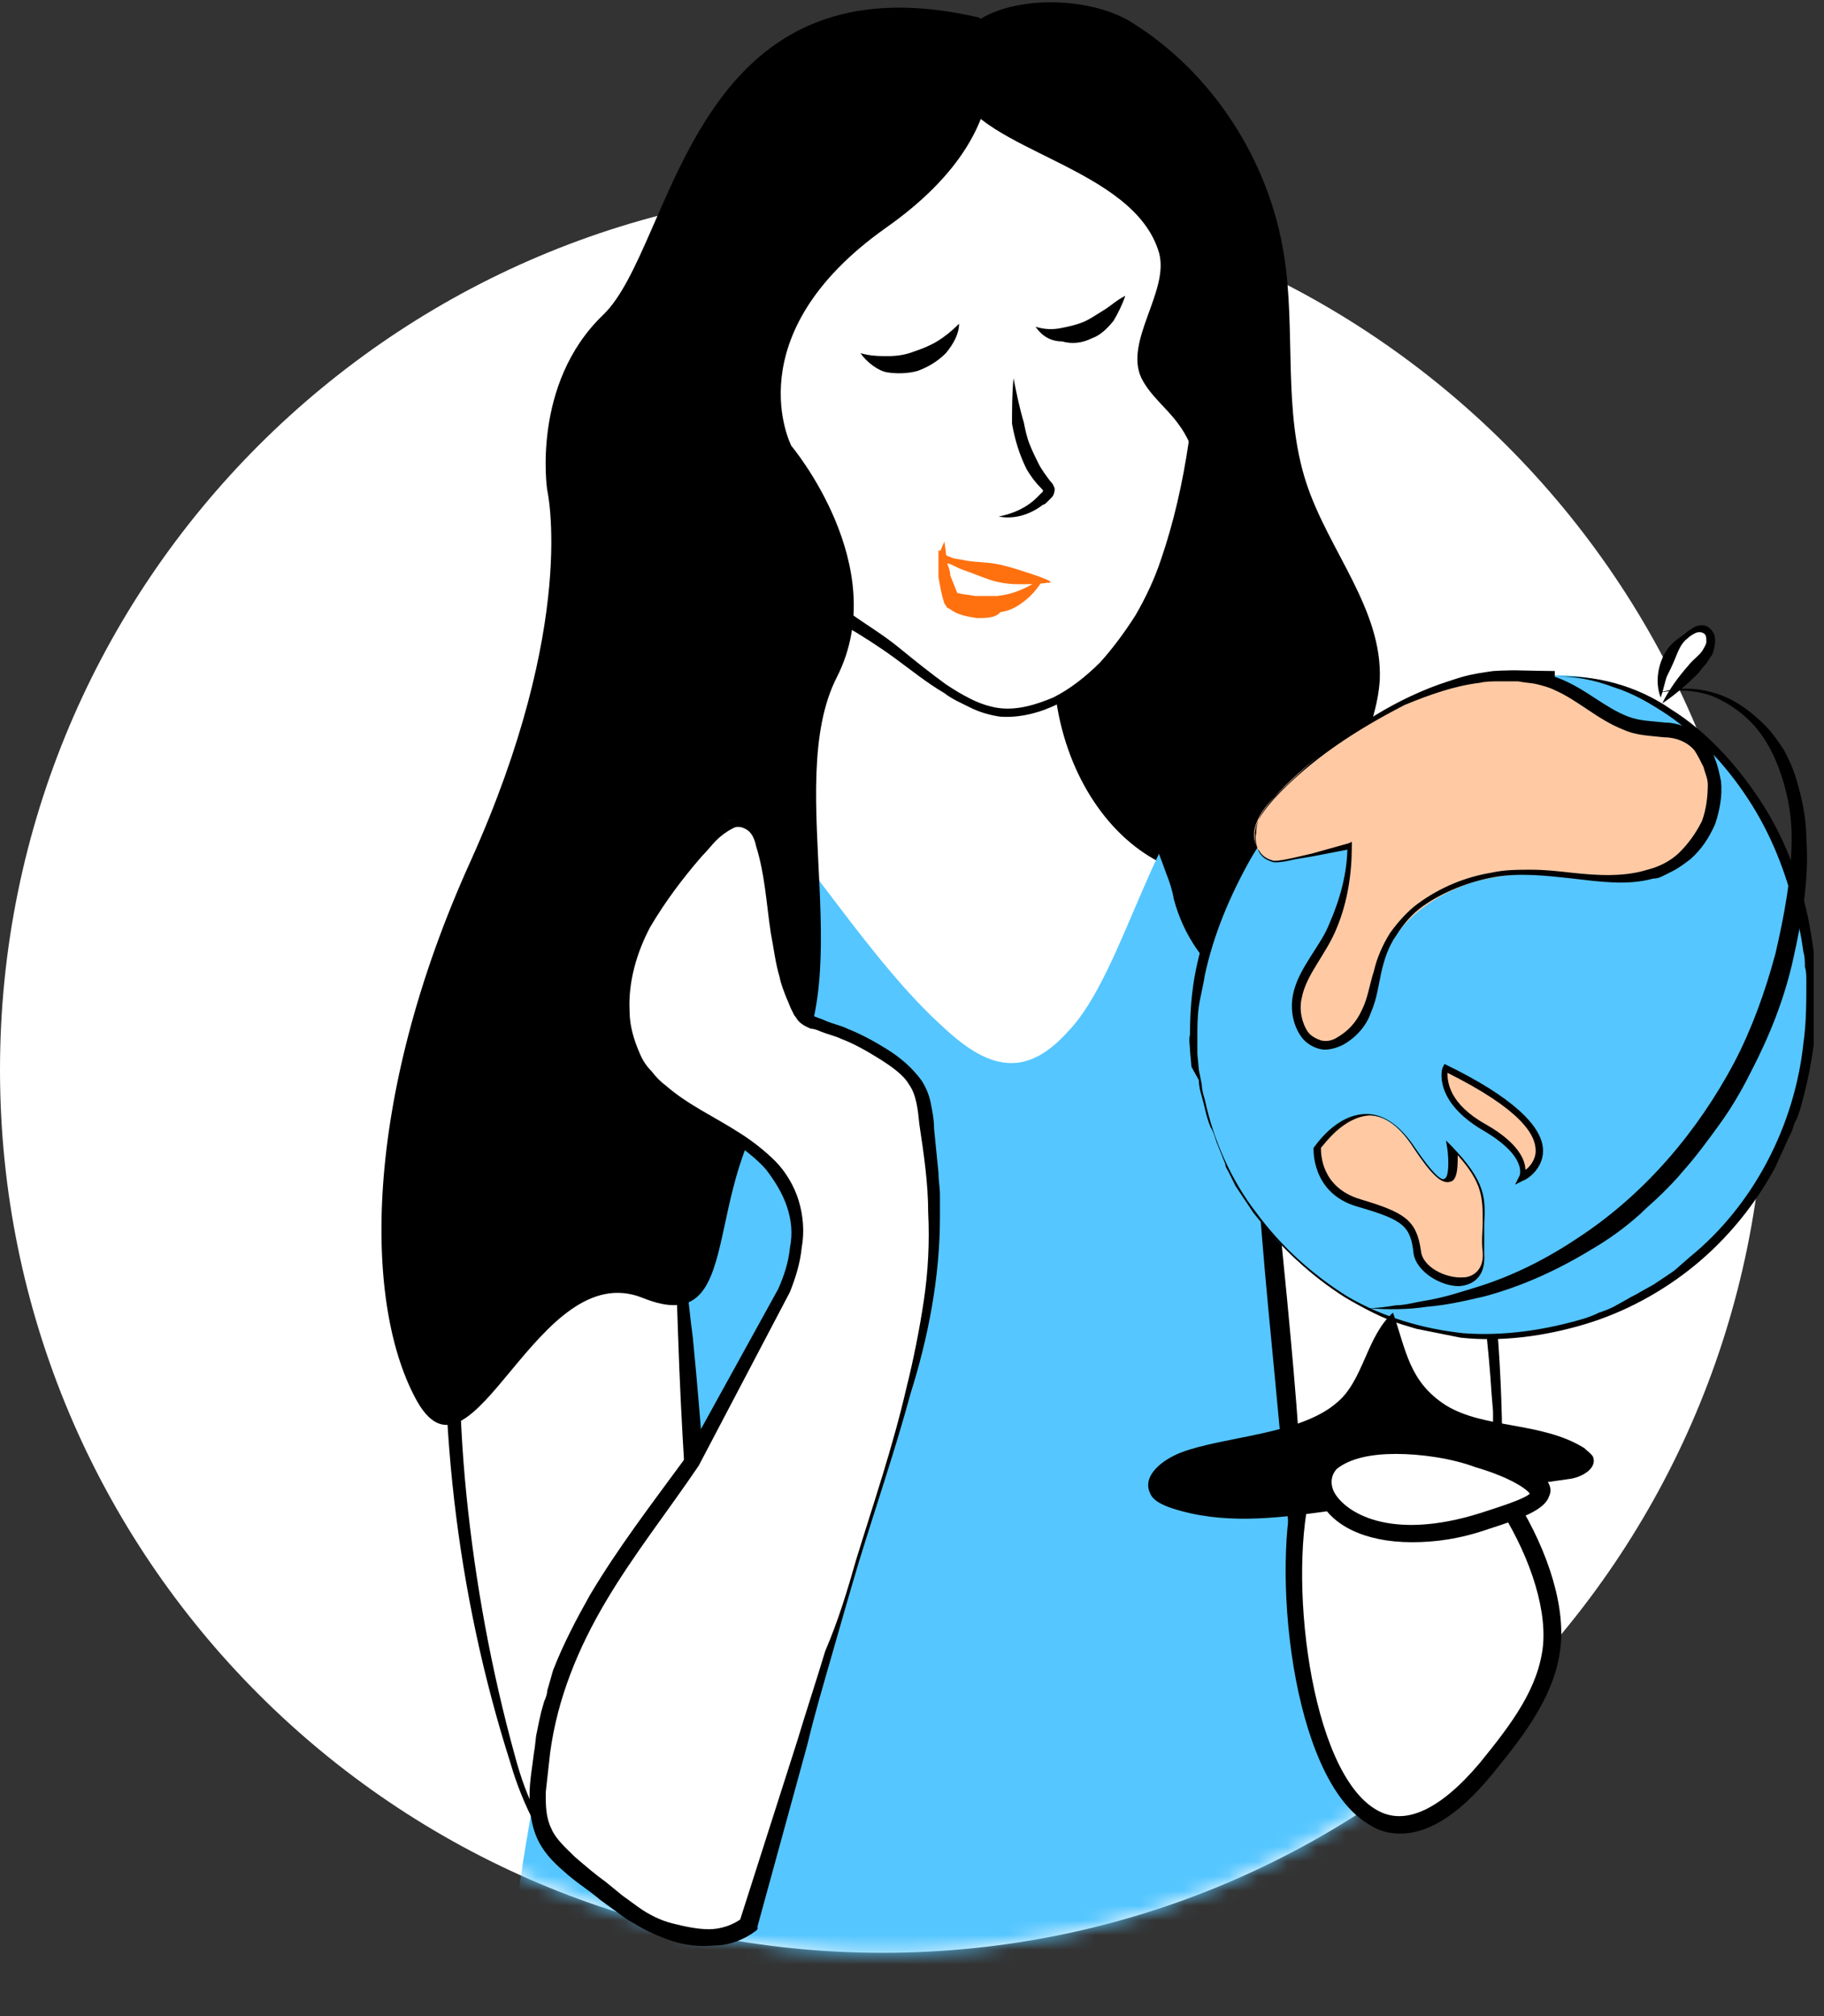 <svg width="124" height="137" viewBox="0 0 124 137" fill="none" xmlns="http://www.w3.org/2000/svg">
<rect x="0" y="0" width="124" height="137" fill="#333333" stroke="none"/>
<g clip-path="url(#clip0)">
<path d="M60 132.7C93.137 132.7 120 105.837 120 72.7C120 39.563 93.137 12.7 60 12.7C26.863 12.7 0 39.563 0 72.7C0 105.837 26.863 132.7 60 132.7Z" fill="white"/>
<mask id="mask0" mask-type="alpha" maskUnits="userSpaceOnUse" x="0" y="12" width="120" height="121">
<path d="M60 132.7C93.137 132.7 120 105.837 120 72.7C120 39.563 93.137 12.7 60 12.7C26.863 12.7 0 39.563 0 72.7C0 105.837 26.863 132.7 60 132.7Z" fill="white"/>
</mask>
<g mask="url(#mask0)">
<path d="M60.3 0.5C60.3 0.5 83.8 16 84.4 37.4C85 58.8 89.2 77.5 82.5 82.6C75.8 87.6 48.7 71.1 48.7 71.1C48.7 71.1 49.4 9.7 60.3 0.5Z" fill="black"/>
<path d="M41.7 62.7C39.8 63 37.9 63.3 36.5 64.5C34.4 66.4 34.4 69.7 34.6 72.5C35.9 95.7 37.3 103.1 38.6 126.4C38.7 127.8 38.8 129.3 39.6 130.4C40.7 131.9 42.7 132.4 44.5 132.8C59.4 135.5 70.5 134.2 85.4 131.8C88 131.4 91 130.5 92.2 128.1C93 126.6 92.9 124.8 92.8 123.1C91.8 106.2 94.8 109.3 93.7 92.4C93.3 85.9 92.9 79.3 92.3 72.7C91.9 68.3 91.1 63.2 87.5 61C85.3 59.6 82.5 59.6 80.1 58.6C76.1 56.9 73.7 52.7 72.9 48.4C72.1 44.1 72.9 39.7 73.1 35.5C63 32.1 60.1 26.3 58.3 34.5C55.9 44.1 51.5 60.9 41.7 62.7Z" fill="white"/>
<path d="M60.5 134.9C55.4 134.9 50.1 134.4 44.3 133.4C42.3 133 40.2 132.5 39 130.8C38.1 129.5 38 127.8 37.9 126.5C37.2 114.9 36.6 107.1 35.9 99.6C35.3 92.1 34.6 84.3 33.9 72.6C33.7 69.4 33.9 66.1 36 64.1C37.4 62.8 39.3 62.5 41.1 62.2L41.6 62.1C51.7 60.3 56.1 40.6 57.5 34.1C58.1 31.5 58.8 30.1 59.9 29.6C61.4 28.9 63 29.8 65.6 31.2C67.5 32.2 70 33.5 73.1 34.6L73.5 34.8V35.3C73.5 36.5 73.3 37.7 73.3 38.8C73.1 41.8 72.8 45 73.3 48.1C74.1 52.7 76.8 56.5 80.2 57.9C81.2 58.3 82.2 58.6 83.3 58.8C84.8 59.1 86.4 59.5 87.7 60.4C91.5 62.8 92.5 67.9 92.8 72.6C93.4 79.2 93.8 85.8 94.2 92.3C94.7 100.8 94.2 104.4 93.7 107.8C93.2 111.2 92.7 114.6 93.3 123C93.4 124.6 93.5 126.6 92.7 128.4C91.3 131.1 88.1 132 85.4 132.4C76.4 133.8 68.6 134.9 60.5 134.9ZM41.8 63.3L41.3 63.4C39.7 63.7 38 64 36.8 65C34.9 66.7 34.9 69.7 35.1 72.5C35.8 84.1 36.4 91.9 37.1 99.4C37.7 106.9 38.4 114.7 39.1 126.4C39.2 127.9 39.3 129.1 39.9 130.1C40.8 131.4 42.6 131.9 44.4 132.2C59.3 134.9 70.6 133.5 85.1 131.1C87.5 130.7 90.3 130 91.5 127.7C92.2 126.3 92.1 124.5 92 123C91.5 114.5 92 110.9 92.5 107.5C93 104.1 93.5 100.7 92.9 92.3C92.5 85.8 92.1 79.2 91.5 72.6C91.1 68 90.3 63.4 86.9 61.3C85.7 60.6 84.3 60.2 82.8 59.9C81.7 59.7 80.6 59.4 79.5 58.9C75.7 57.3 72.8 53.2 71.9 48.2C71.3 45 71.6 41.7 71.8 38.6C71.9 37.6 72 36.6 72 35.6C69 34.6 66.6 33.3 64.7 32.3C62.5 31.1 60.9 30.3 60.1 30.7C59.4 31 58.9 32.2 58.4 34.3C56.1 46 51.6 61.6 41.8 63.3Z" fill="black"/>
<path d="M34.4 139.7H76.3H100.6C100.5 135.4 98.9 130.7 97.5 126.5C93.4 114.3 92.8 101.3 91.6 88.5C90.7 78.4 90.8 59.5 83.2 52.1C78.6 54.7 76.5 66.1 72.6 70.1C71.7 71.1 70.6 72 69.3 72.2C67.2 72.5 65.4 71 63.8 69.5C58.4 64.5 53 55.2 47.6 50.2C45.3 53.8 41.8 56.6 37.9 57.9C47.7 72.3 48.1 80.6 42.6 97.3C39.1 108 34.3 127.4 34.4 139.7Z" fill="#55C6FF"/>
</g>
<path d="M84.9 57.6C86.3 55.4 89.7 55.5 91.8 57.1C93.9 58.7 94.8 61.3 95.7 63.8C101.3 80.5 103.3 98.6 100.7 116.2C100.3 118.9 99.3 122.2 96.7 122.7C94 123.2 91.9 120.3 90.9 117.7C88.8 112.2 88.2 106.3 87.7 100.5C86.7 89.5 85.7 78.4 84.7 67.4C84.5 64.6 84.2 61.7 85.1 59C85.9 56.3 88.2 54 91 54" fill="white"/>
<path d="M84.9 57.5C85.3 56.8 86 56.3 86.7 56C87.5 55.7 88.3 55.6 89.1 55.7C89.9 55.8 90.7 56 91.4 56.4C92.1 56.8 92.7 57.4 93.3 58C94.3 59.2 95.1 60.7 95.6 62.2C96.2 63.7 96.6 65.2 97.2 66.7C98.1 69.7 99 72.9 99.7 76C99.9 76.8 100 77.6 100.2 78.3C100.4 79.1 100.5 79.9 100.6 80.7C100.7 81.5 100.9 82.3 101 83.1L101.3 85.5C102.1 91.9 102.3 98.3 102 104.7C102 106.3 101.8 107.9 101.7 109.5C101.5 111.1 101.5 112.7 101.2 114.3C101 115.9 100.9 117.5 100.4 119C100.2 119.8 99.8 120.5 99.4 121.2C99 121.9 98.2 122.4 97.5 122.7C96.7 123 95.8 123 95 122.7C94.2 122.4 93.5 121.9 92.9 121.3C91.7 120.1 91 118.6 90.4 117.1C89.3 114.1 88.6 110.9 88.1 107.7C87.6 104.5 87.4 101.3 87.1 98.2C86.8 95 86.5 91.8 86.2 88.7C85.6 82.3 85.2 76 84.6 69.6C84.5 68 84.4 66.4 84.3 64.8C84.2 63.2 84.3 61.6 84.7 59.9C85 58.3 85.8 56.8 87 55.6C88.1 54.4 89.7 53.6 91.2 53.7V53.8C89.7 53.8 88.3 54.7 87.2 55.8C86.2 57 85.5 58.4 85.3 59.9C84.7 63 85.3 66.1 85.6 69.3C86.2 75.6 86.9 82 87.5 88.3C87.8 91.5 88.1 94.7 88.3 97.8C88.6 101 88.8 104.2 89.2 107.3C89.6 110.4 90.2 113.5 91.3 116.5C91.5 117.2 91.8 118 92.2 118.6C92.6 119.3 93 119.9 93.5 120.5C94 121 94.6 121.5 95.2 121.7C95.8 121.9 96.6 122 97.3 121.7C97.9 121.5 98.6 121 99 120.4C99.4 119.8 99.8 119.1 100 118.4C100.2 117.7 100.4 116.9 100.6 116.2C100.7 115.4 100.8 114.6 100.9 113.8C101.1 112.2 101.3 110.6 101.4 109.1C101.5 107.5 101.6 105.9 101.6 104.3C101.7 102.7 101.6 101.1 101.6 99.5C101.6 98.7 101.5 97.9 101.5 97.1V95.9L101.4 94.7C101.2 91.5 100.8 88.4 100.4 85.2C100 82 99.4 79 98.7 75.8C98.3 74.3 98 72.7 97.6 71.2C97.2 69.7 96.8 68.1 96.3 66.6L95.6 64.3C95.4 63.6 95.2 62.8 94.9 62.1C94.4 60.6 93.8 59.2 92.8 58C92.3 57.4 91.8 56.9 91.1 56.5C90.5 56.1 89.8 55.8 89 55.7C88.3 55.6 87.5 55.6 86.8 55.9C86.1 56.1 85.4 56.6 85 57.2L84.9 57.5Z" fill="black"/>
<path d="M44.1 72.9C45.8 77.9 46.1 83.3 46.5 88.6C47.2 99.2 48 109.8 48.7 120.4C48.9 122.6 48.9 125 47.7 126.8C45.8 129.5 41.6 129.2 39.1 127.1C36.6 125 35.5 121.7 34.6 118.6C31 106.1 30 92.8 31.4 79.8C31.8 76 32.4 65.4 35.6 62.9C39.3 59.9 43 69.5 44.1 72.9Z" fill="white"/>
<path d="M44.2 72.9C45.2 75.8 45.7 78.8 46.1 81.8C46.5 84.8 46.7 87.9 47.1 90.9C47.7 97 48.1 103 48.5 109.1L49 118.2L49.1 120.5C49.1 121.2 49.2 122 49.1 122.8C49.1 123.6 49 124.3 48.8 125.1C48.6 125.8 48.2 126.6 47.7 127.2C47.2 127.8 46.5 128.2 45.8 128.5C45.1 128.8 44.3 128.9 43.6 128.9C42.1 128.9 40.6 128.4 39.3 127.5C38.1 126.6 37.1 125.3 36.4 124C35.7 122.7 35.1 121.2 34.7 119.8C31 108.2 29.6 95.8 30.5 83.5C30.5 82.8 30.6 82 30.7 81.2L30.9 78.9C31.1 77.4 31.2 75.9 31.4 74.4C31.6 72.9 31.8 71.4 32.2 69.9C32.5 68.4 32.9 66.9 33.5 65.4C33.8 64.7 34.2 64 34.7 63.4C34.9 63.1 35.2 62.8 35.6 62.6C35.9 62.4 36.3 62.2 36.7 62.1C37.1 62 37.5 62.1 37.9 62.3C38.3 62.5 38.6 62.7 38.9 62.9C39.5 63.4 40 64 40.4 64.6C41.2 65.9 41.9 67.2 42.5 68.6C43.1 70 43.7 71.4 44.2 72.9ZM44 72.9C43.5 71.5 43 70.1 42.3 68.7C41.7 67.3 41 66 40 64.8C39.6 64.2 39.1 63.6 38.5 63.2C38.2 63 37.9 62.8 37.6 62.7C37.3 62.6 37 62.5 36.6 62.6C36.3 62.7 36 62.8 35.7 63C35.4 63.2 35.2 63.5 35 63.7C34.6 64.3 34.3 64.9 34 65.6C33.5 67 33.2 68.5 32.9 69.9C32.7 71.4 32.5 72.9 32.3 74.4C32.1 75.9 32 77.4 31.9 78.9L31.7 81.2C31.6 81.9 31.6 82.7 31.5 83.4C31.1 89.4 31.1 95.5 31.7 101.5C32.3 107.5 33.4 113.5 35 119.3C35.4 120.8 35.9 122.2 36.6 123.5C37.3 124.8 38.2 126 39.3 126.9C40.4 127.8 41.9 128.3 43.3 128.3C44.7 128.3 46.2 127.8 47.1 126.7C47.6 126.2 47.9 125.5 48.1 124.8C48.3 124.1 48.3 123.3 48.3 122.6C48.3 121.1 48.1 119.6 48 118.1L47.2 109C46.7 102.9 46.3 96.8 46.1 90.8C46 87.8 45.9 84.7 45.6 81.7C45.3 78.7 45 75.8 44 72.9Z" fill="black"/>
<path d="M63 4.9C66.1 4.3 69.2 3.7 72.3 4C75.4 4.3 78.6 5.7 80.4 8.2C82.2 10.7 82.5 14.1 82.5 17.2C82.5 21.4 81.9 25.6 81.2 29.7C80.1 35.8 78.4 42.2 73.7 46.2C71.7 47.9 69.1 49 66.6 48.2C64.9 47.6 62.7 46 61.3 44.9C55.6 40.4 53.3 41.7 52.6 29.1C52.2 22.8 50.2 16.2 53.1 10.6C53.6 9.7 54.1 8.8 55 8.1C55.8 7.5 56.8 7.2 57.8 6.9C62.3 5.7 66.8 4.4 71.2 3.2" fill="white"/>
<path d="M63 4.9C65.6 4.3 68.3 3.7 71 3.8C72.4 3.8 73.7 4 75.1 4.3C76.4 4.7 77.7 5.3 78.9 6.1C79.5 6.5 80 7 80.5 7.6C80.9 8.1 81.3 8.8 81.7 9.4C82.3 10.7 82.7 12.1 83 13.5C83.2 14.9 83.3 16.3 83.2 17.7C83.2 19.1 83.1 20.5 83 21.9C82.9 23.3 82.7 24.7 82.5 26.1C82.3 27.5 82 28.8 81.7 30.2C81.1 32.9 80.4 35.7 79.5 38.2C78.5 40.8 77.2 43.3 75.3 45.3C74.4 46.3 73.3 47.2 72 47.8C70.8 48.4 69.4 48.8 68 48.7C67.3 48.6 66.6 48.4 66 48.1C65.4 47.8 64.7 47.5 64.2 47.1C63 46.4 61.9 45.5 60.8 44.7C59.7 43.9 58.6 43.2 57.4 42.5C56.8 42.1 56.3 41.7 55.7 41.2C55.2 40.7 54.7 40.1 54.3 39.5C53.5 38.2 53.2 36.8 52.9 35.4C52.6 34 52.5 32.6 52.3 31.2C52.2 30.5 52.2 29.8 52.1 29.1C52.1 28.4 52 27.7 51.9 27.1C51.8 25.7 51.6 24.4 51.4 23C51.2 21.6 51.1 20.2 51 18.8C51 17.4 51 15.9 51.2 14.5C51.4 13.1 51.9 11.7 52.5 10.4C52.8 9.8 53.2 9.2 53.7 8.6C54.2 8 54.8 7.5 55.4 7.2C56 6.9 56.7 6.7 57.4 6.5L59.4 6L63.3 5C64.6 4.7 65.9 4.3 67.2 4L71.2 3V3.1L67.3 4.3C66 4.7 64.7 5.1 63.4 5.5L59.5 6.7L57.6 7.3C57 7.5 56.3 7.7 55.8 8C54.7 8.5 54 9.6 53.4 10.8C52.8 12 52.5 13.3 52.3 14.6C51.9 17.3 52.2 20 52.5 22.7C52.7 24.1 52.9 25.4 53 26.9C53.1 27.6 53.1 28.3 53.2 29C53.2 29.7 53.3 30.4 53.3 31.1C53.4 32.5 53.5 33.8 53.8 35.2C54 36.5 54.4 37.8 55 38.9C55.6 40 56.6 40.9 57.7 41.6C58.8 42.4 60 43.1 61.1 44C62.2 44.9 63.2 45.7 64.3 46.5C64.9 46.9 65.4 47.2 66 47.5C66.6 47.8 67.2 48 67.8 48.1C69.1 48.3 70.4 47.9 71.6 47.4C72.8 46.8 73.9 45.9 74.8 45C75.7 44 76.5 42.9 77.2 41.8C77.9 40.6 78.5 39.3 78.9 38.1C79.8 35.5 80.4 32.8 80.8 30.1C81 28.7 81.2 27.4 81.3 26C81.5 24.6 81.6 23.3 81.7 21.9C81.8 20.5 81.9 19.2 81.9 17.8C81.9 16.4 81.9 15.1 81.7 13.7C81.5 12.4 81.2 11 80.6 9.9C80.3 9.3 80 8.7 79.6 8.2C79.2 7.7 78.7 7.2 78.2 6.8C76.1 5.2 73.5 4.4 70.9 4.3C68.4 4.2 65.7 4.6 63 4.9Z" fill="black"/>
<path d="M78.8 17.2C79.5 19.8 76.4 23.2 77.6 25.7C78.2 26.9 79.3 27.7 80.1 28.8C82.5 32 81.6 36.7 80.2 40.5C78.7 44.3 76.8 48.2 77.1 52.2C77.3 54.7 78.5 57.1 79.3 59.4C79.5 59.9 79.7 60.5 79.8 61.1C81.1 66 85.5 69.2 90.3 68.7H90.5C91.1 68.6 91.8 68.5 92.2 68.1C92.6 67.6 92.6 67 92.6 66.4C92.5 62.8 90.9 59.4 91.3 55.8C91.6 52.5 93.6 49.5 93.8 46.2C94 41.4 90.3 37.4 88.8 32.8C87.2 27.9 88.1 22.5 87.3 17.4C86.3 10.9 82.4 4.9 76.9 1.5C72.7 -1.1 63 -0.1 65 6C66.6 10.3 77.1 11.3 78.8 17.2Z" fill="black"/>
<path d="M66.6 1.2C66.6 1.2 70.6 8.2 60.2 15.5C49.9 22.8 53.8 30.3 53.8 30.3C53.8 30.3 60.7 38.5 56.9 46C53.1 53.4 58.8 67.3 53.1 73.9C47.4 80.5 50.9 91.1 43.7 88.2C36.5 85.3 32.2 101.8 28.4 95.3C24.7 88.8 24.6 74.8 32 58.5C39.3 42.3 37.2 33.3 37.2 33.3C37.2 33.3 36.1 26.1 41 21.4C45.9 16.7 46.8 -3.4 66.6 1.2Z" fill="black"/>
<path d="M58.3 106C62.1 93.9 64.4 87.5 63.3 78.2C62.8 74.3 63.2 73.3 59.9 71.3C56.6 69.3 55.1 69.6 54.5 68.7C52.6 65.4 52.9 61.2 51.8 57.5C51.6 56.8 51.3 56.1 50.7 55.8C49.7 55.3 48.7 56.3 48 57.1C46.2 59.3 44.4 61.5 43.3 64.1C42.3 66.8 42.2 70 43.7 72.3C45.3 74.7 48.2 75.8 50.5 77.5C52.8 79.2 55.5 82 53.1 87.5L47 99.3C42.8 105.1 38.1 111 36.9 118.1C35.8 125.1 36.7 125.1 42.1 129.3C44.6 131.3 48.4 132.6 51 130.7L58.3 106Z" fill="white"/>
<path d="M58.2 106C59.4 102.1 60.7 98.3 61.6 94.4C62.1 92.4 62.5 90.4 62.8 88.4C63.1 86.4 63.2 84.4 63.1 82.4C63.1 80.4 62.8 78.4 62.5 76.4C62.4 75.4 62.3 74.4 61.8 73.7C61.4 73 60.5 72.4 59.7 71.9C58.9 71.4 58 70.9 57.2 70.6C56.8 70.4 56.3 70.3 55.8 70.1C55.6 70 55.3 69.9 55.1 69.9C54.9 69.8 54.6 69.7 54.3 69.4C54.2 69.3 54.1 69.1 54 69L53.8 68.6C53.7 68.4 53.6 68.1 53.5 67.9C53.3 67.4 53.1 66.9 53 66.4C52.7 65.4 52.6 64.4 52.4 63.4C52.1 61.4 52 59.4 51.4 57.5C51.3 57 51.1 56.6 50.8 56.4C50.5 56.2 50.1 56.1 49.8 56.3C49.4 56.5 49 56.8 48.7 57.1C48.4 57.4 48.1 57.8 47.7 58.2C46.4 59.7 45.2 61.3 44.2 63C43.3 64.7 42.7 66.7 42.8 68.7C42.8 69.7 43.1 70.7 43.5 71.6C43.7 72.1 44 72.5 44.3 72.8C44.6 73.2 44.9 73.5 45.3 73.8C46.8 75.1 48.6 75.9 50.3 77C51.1 77.5 52 78.2 52.7 78.9C53.4 79.6 54 80.6 54.3 81.6C54.6 82.6 54.7 83.7 54.5 84.8C54.4 85.8 54.1 86.8 53.7 87.8L50.6 93.7L47.5 99.6C45.4 102.7 43.1 105.6 41.2 108.8C39.3 112 37.9 115.4 37.4 119.1C37.3 120 37.2 120.9 37.1 121.8C37.1 122.7 37.1 123.5 37.5 124.3C37.8 125 38.5 125.6 39.1 126.2C39.8 126.8 40.5 127.4 41.2 127.9L42.3 128.8C42.7 129.1 43 129.3 43.4 129.6C44.1 130.1 44.9 130.5 45.7 130.7C46.5 130.9 47.4 131.1 48.2 131.1C49 131.1 49.9 130.8 50.5 130.3L50.3 130.5L54.2 118.3C54.8 116.3 55.5 114.2 56.1 112.2C57 110.1 57.6 108.1 58.2 106ZM58.4 106.1C57.8 108.1 57.2 110.2 56.6 112.3C56 114.4 55.4 116.4 54.9 118.5L51.5 130.9V131.1L51.4 131.2C50.6 131.8 49.6 132.2 48.6 132.2C47.6 132.3 46.6 132.2 45.7 131.9C44.8 131.6 43.9 131.2 43.1 130.7C42.7 130.5 42.3 130.2 41.9 129.9L40.8 129.1C40.1 128.5 39.3 128 38.6 127.4C37.9 126.8 37.1 126.1 36.6 125.1C36.1 124.1 36 123 36 122C36 121 36.2 120 36.3 119.1C36.4 118.6 36.4 118.1 36.5 117.7C36.6 117.2 36.7 116.7 36.8 116.3L37 115.6C37.1 115.4 37.2 115.1 37.2 114.9L37.4 114.2L37.6 113.5C38.3 111.7 39.2 110 40.1 108.4C42 105.2 44.3 102.2 46.5 99.2L49.7 93.4L52.9 87.6C53.3 86.7 53.6 85.8 53.7 84.8C53.9 83.8 53.8 82.9 53.5 82C53.2 81.1 52.7 80.3 52.1 79.5C51.5 78.8 50.7 78.2 49.9 77.6C48.3 76.5 46.5 75.6 44.9 74.3C44.5 74 44.2 73.6 43.9 73.2C43.6 72.8 43.3 72.3 43.1 71.9C42.7 70.9 42.5 69.9 42.4 68.9C42.3 66.8 42.9 64.8 43.8 62.9C44.7 61.1 46 59.4 47.2 57.9C47.8 57.2 48.4 56.2 49.5 55.8C49.7 55.7 50.1 55.6 50.4 55.6C50.7 55.6 51 55.8 51.2 55.9C51.7 56.3 51.9 56.9 52.1 57.4C52.7 59.4 52.9 61.4 53.3 63.4C53.5 64.4 53.7 65.4 53.9 66.3C54 66.8 54.2 67.2 54.4 67.7C54.5 67.9 54.6 68.2 54.7 68.4L54.9 68.7C54.9 68.8 54.9 68.8 55 68.8C55 68.8 55 68.8 55.1 68.9C55.3 69.1 55.8 69.2 56.2 69.4C56.7 69.6 57.2 69.7 57.6 69.9C58.6 70.3 59.5 70.8 60.3 71.3C61.1 71.8 62 72.5 62.7 73.5C63 74 63.2 74.5 63.3 75.1C63.4 75.6 63.5 76.1 63.5 76.7L63.8 79.7C63.8 80.2 63.9 80.7 63.9 81.2V81.9V82.7C63.9 86.8 63.1 90.9 61.9 94.7C60.9 98.4 59.6 102.2 58.4 106.1Z" fill="black"/>
<path d="M101.1 120.1C103.1 117.6 105.3 114.9 105.5 111.7C106.3 103.3 92.9 86.6 88.6 100.8C86.2 109.1 90.1 133.5 101.1 120.1Z" fill="white"/>
<path d="M95.2 124.6C94.4 124.6 93.7 124.4 93.1 124C87.7 120.9 86.4 106.2 88.1 100.6C89.9 94.7 93.1 94.4 94.9 94.8C100.3 95.9 106.7 105.6 106.1 111.8C105.8 115 103.8 117.7 101.5 120.5C98.9 123.7 96.8 124.6 95.2 124.6ZM93.8 96C91.7 96 90.2 97.7 89.2 101C87.5 106.8 89 120.4 93.6 123C95.5 124.1 97.9 123 100.6 119.8C102.8 117.1 104.6 114.7 104.9 111.8C105.4 106.2 99.5 97.1 94.6 96.1C94.4 96 94.1 96 93.8 96Z" fill="black"/>
<path d="M105.6 45.9C99.7 45.8 99.5 46.1 94.3 48.7C90.3 50.7 87.1 54.2 84.8 58.1C82.9 61.4 81.5 65.2 81.2 69C80.6 78.5 87.3 87.7 96.2 90.1C105.1 92.5 115.2 88.1 120 80C124.8 71.9 124.1 60.9 118.7 53.3C115.6 49.1 110.7 45.7 105.6 45.9Z" fill="#55C6FF"/>
<path d="M105.6 46C104.2 46 102.8 46 101.4 46.2C100.7 46.3 100 46.4 99.4 46.7C98.8 46.9 98.1 47.2 97.5 47.5C96.2 48.1 95 48.8 93.7 49.5C92.5 50.2 91.4 51 90.3 51.9C88.2 53.7 86.4 56 85 58.4C83.6 60.9 82.5 63.5 81.9 66.3C81.8 67 81.6 67.7 81.5 68.4C81.4 69.1 81.4 69.8 81.4 70.5C81.4 70.9 81.4 71.2 81.4 71.6L81.5 72.7L81.7 73.7C81.7 74 81.8 74.4 81.9 74.7C82.5 77.5 83.7 80.2 85.4 82.4C87.1 84.7 89.2 86.6 91.6 88.1C94 89.5 96.7 90.3 99.5 90.6C102.2 90.8 105 90.4 107.7 89.6C108 89.5 108.3 89.4 108.7 89.2C109 89.1 109.3 89 109.7 88.8L110.6 88.3C110.9 88.1 111.2 88 111.5 87.8L112.4 87.3C112.7 87.1 113 86.9 113.3 86.7C113.6 86.5 113.9 86.3 114.1 86.1L114.9 85.4C119.2 81.9 122 76.5 122.6 70.9C122.8 69.5 122.8 68.1 122.8 66.7C122.8 66.3 122.8 66 122.7 65.7C122.7 65.4 122.7 65 122.6 64.7C122.5 64 122.4 63.3 122.2 62.6C121.6 59.8 120.6 57.1 119.1 54.7C117.6 52.3 115.7 50.2 113.4 48.6C112.2 47.8 111 47.1 109.7 46.7C108.4 46.2 106.9 45.9 105.6 46C108.4 45.8 111.3 46.6 113.6 48.2C116 49.7 118 51.9 119.6 54.3C121.2 56.7 122.3 59.5 122.9 62.3C123.5 65.2 123.7 68.1 123.3 71C123.1 72.5 122.8 73.9 122.4 75.3C122.3 75.6 122.2 76 122 76.3C121.9 76.6 121.8 77 121.6 77.3C121.3 78 121 78.6 120.7 79.3C119.3 81.9 117.4 84.2 115.2 86C113 87.8 110.4 89.2 107.7 90C105 90.8 102.1 91.2 99.3 90.9L98.3 90.7L97.8 90.6L97.3 90.5L96.3 90.3C96 90.2 95.6 90.1 95.3 90C94 89.6 92.7 88.9 91.5 88.2C89.1 86.7 87 84.7 85.2 82.4C85 82.1 84.8 81.8 84.6 81.5C84.4 81.2 84.2 80.9 84 80.6L83.5 79.6C83.4 79.4 83.3 79.3 83.3 79.1L83.1 78.6L82.7 77.6C82.6 77.3 82.5 76.9 82.3 76.6C82 75.9 81.9 75.2 81.7 74.5C81.6 74.2 81.5 73.8 81.5 73.4L81 72.5L80.9 71.4C80.9 71 80.8 70.7 80.9 70.3C80.9 68.8 81 67.4 81.3 65.9C81.9 63 83 60.3 84.5 57.8C86 55.3 87.8 53 90 51.1C91.1 50.2 92.3 49.4 93.6 48.7C94.2 48.4 94.9 48.1 95.5 47.7C96.1 47.4 96.8 47.1 97.4 46.8C98 46.5 98.7 46.2 99.4 46C100.1 45.8 100.8 45.7 101.5 45.6C102.9 45.5 104.3 45.6 105.7 45.6V46H105.6Z" fill="black"/>
<path d="M86.6 54.2C86 54.8 85.5 55.5 85.3 56.3C85.1 57.1 85.5 58.1 86.3 58.4C86.7 58.6 87.2 58.4 87.7 58.4C89.1 58.1 90.4 57.8 91.8 57.5C91.8 59.8 91.2 62.2 90.1 64.2C89.5 65.3 88.6 66.4 88.3 67.7C88 69 88.4 70.6 89.6 71.1C90.9 71.6 92.3 70.5 92.9 69.2C93.5 67.9 93.6 66.5 94.1 65.1C95.1 62.4 97.7 60.7 100.3 59.9C101.5 59.6 102.7 59.4 103.9 59.4C107.3 59.4 110.8 60.6 113.8 58.9C116 57.7 117.2 54.8 116.5 52.4C115.4 48.7 112.9 50.1 110.6 49.2C108.5 48.3 107.1 46.6 104.5 46.2C98.3 45.2 90.5 49.9 86.6 54.2Z" fill="#FFC9A4"/>
<path d="M86.6 54.3C86 55 85.4 55.7 85.3 56.6C85.3 57.1 85.3 57.5 85.6 57.8C85.8 58.2 86.2 58.4 86.6 58.5C87 58.5 87.4 58.4 87.9 58.3L89.2 58L91.7 57.3L91.9 57.2V57.5C91.9 59.4 91.6 61.3 90.9 63C90.2 64.8 88.8 66.2 88.5 67.8C88.3 68.6 88.5 69.5 88.9 70.1C89.1 70.4 89.5 70.6 89.8 70.7C90.2 70.8 90.6 70.7 90.9 70.5C91.6 70.1 92.2 69.5 92.6 68.6C93 67.8 93.1 66.9 93.4 66C93.6 65.1 94 64.2 94.5 63.4C95 62.7 95.7 61.9 96.4 61.4C97.9 60.3 99.6 59.6 101.4 59.3C102.3 59.1 103.2 59.1 104.1 59.1C105 59.1 105.9 59.2 106.8 59.3C108.6 59.5 110.4 59.6 112 59.1C112.8 58.9 113.6 58.5 114.2 57.9C114.8 57.3 115.3 56.6 115.7 55.8C116 55 116.1 54.1 116.1 53.3C116.1 52.9 115.9 52.5 115.8 52.1C115.6 51.7 115.4 51.3 115.2 51C114.7 50.4 113.9 50.1 113.1 50.1C112.3 50 111.3 50 110.4 49.6C108.6 48.9 107.3 47.6 105.7 46.9C105.3 46.7 104.9 46.6 104.5 46.5C104.1 46.4 103.7 46.4 103.2 46.3C102.8 46.3 102.4 46.3 101.9 46.3C101.5 46.3 101 46.3 100.6 46.4C98.9 46.6 97.2 47.2 95.5 47.9C92.2 49.6 89.1 51.6 86.6 54.3ZM86.6 54.2C87.9 52.9 89.2 51.7 90.7 50.5C92.2 49.4 93.7 48.4 95.3 47.6C96.9 46.8 98.7 46.1 100.5 45.8C102.3 45.5 104.2 45.4 106 46.1C107.8 46.8 109.1 48.1 110.7 48.7C111.5 49 112.3 49 113.2 49.1C113.6 49.1 114.1 49.2 114.6 49.4C115.1 49.6 115.5 49.9 115.9 50.3C116.2 50.7 116.5 51.2 116.6 51.6C116.8 52.1 116.9 52.6 117 53.1C117.1 54.1 116.9 55.1 116.6 56C116.2 56.9 115.7 57.7 114.9 58.4C114.5 58.7 114.1 59 113.7 59.2C113.5 59.3 113.3 59.4 113.1 59.5C112.9 59.6 112.7 59.7 112.4 59.7C110.6 60.2 108.7 59.9 106.9 59.7C105.1 59.5 103.3 59.3 101.6 59.6C99.9 59.9 98.1 60.6 96.7 61.6C96 62.1 95.4 62.8 94.9 63.6C94.4 64.3 94.1 65.2 93.9 66.1C93.7 67 93.6 67.9 93.2 68.8C92.9 69.7 92.2 70.5 91.3 71C90.9 71.2 90.3 71.4 89.8 71.3C89.3 71.2 88.8 70.9 88.5 70.5C87.9 69.7 87.7 68.6 87.9 67.6C88.1 66.6 88.6 65.8 89.1 65C89.6 64.2 90.1 63.5 90.4 62.7C91.1 61.1 91.6 59.3 91.6 57.5L91.8 57.7L89.2 58.2L88 58.4C87.6 58.5 87.1 58.6 86.7 58.6C86.5 58.6 86.3 58.5 86.1 58.4C85.9 58.3 85.7 58.1 85.6 57.9C85.4 57.5 85.3 57 85.4 56.6C85.4 55.6 86 54.9 86.6 54.2Z" fill="black"/>
<path d="M98.7 78C98.7 78 99.3 83 96.1 78C92.8 73 89.6 78 89.6 78C89.6 78 89.4 80.9 92.4 81.8C95.4 82.7 96.1 83.1 96.3 85.2C96.5 87.2 101.2 88.4 100.9 85.2C100.7 81.9 101.7 81 98.7 78Z" fill="#FFC9A4"/>
<path d="M99.2 87.4C97.9 87.4 96.3 86.4 96.1 85.2C95.9 83.3 95.4 82.9 92.3 82C89.1 81.1 89.3 78 89.3 78C89.4 77.9 90.8 75.7 92.9 75.7C94.1 75.7 95.2 76.5 96.2 78C97.7 80.2 98.1 80.2 98.2 80.1C98.5 80 98.5 78.9 98.4 78.1L98.3 77.5L98.7 77.9C101 80.3 101 81.4 100.9 83.2C100.9 83.8 100.9 84.4 100.9 85.2C101 86.5 100.4 87.3 99.2 87.4C99.3 87.4 99.4 87.4 99.2 87.4ZM89.8 78C89.8 78.4 89.8 80.7 92.5 81.5C95.5 82.4 96.3 82.9 96.6 85C96.7 86.1 98.3 86.9 99.5 86.8C100 86.8 100.9 86.4 100.8 85.1C100.7 84.3 100.8 83.6 100.8 83.1C100.8 81.4 100.8 80.4 99.1 78.5C99.1 79.2 99.1 80.2 98.6 80.3C98 80.5 97.3 79.8 96.1 78C95.2 76.6 94.2 75.8 93.1 75.8C91.3 75.9 90 77.8 89.8 78Z" fill="black"/>
<path d="M98.3 72.6C98.3 72.6 97.6 74.7 101 76.6C104.4 78.5 103.6 80 103.6 80C103.6 80 108.3 77.5 98.3 72.6Z" fill="#FFC9A4"/>
<path d="M103 80.5L103.3 79.9C103.3 79.9 103.9 78.6 100.8 76.8C97.4 74.8 98 72.6 98.1 72.5L98.2 72.3L98.4 72.4C102.7 74.5 104.9 76.5 104.9 78.2C104.9 79.5 103.7 80.2 103.6 80.2L103 80.5ZM98.4 72.9C98.4 73.5 98.5 75 101 76.4C103.3 77.7 103.7 78.9 103.7 79.5C104 79.3 104.4 78.8 104.4 78.2C104.4 77.1 103.4 75.4 98.4 72.9Z" fill="black"/>
<path d="M113 47.4C112.9 45.7 113.6 44 114.9 43C115.2 42.8 115.6 42.5 115.9 42.7C116.3 42.9 116.4 43.4 116.3 43.8C116.2 44.2 115.9 44.5 115.6 44.8C114.7 45.8 113.8 46.7 113 47.7" fill="white"/>
<path d="M112.9 47.4C112.5 46.4 112.7 45.1 113.3 44.2C113.6 43.7 114.1 43.4 114.5 43.1C114.7 42.9 114.9 42.8 115.2 42.6C115.4 42.5 115.8 42.4 116.1 42.6C116.4 42.8 116.6 43.1 116.6 43.5C116.6 43.9 116.5 44.2 116.4 44.5C116.2 44.7 116.1 45 115.9 45.2C115.7 45.4 115.6 45.6 115.4 45.8C114.7 46.5 113.9 47.2 113 47.8C113.5 46.8 114.1 46 114.8 45.2C115.1 44.8 115.6 44.5 115.8 44.1C115.9 43.9 116 43.8 116 43.6C116 43.4 116 43.2 115.9 43.1C115.8 43 115.6 42.9 115.3 43C115.1 43.1 114.9 43.2 114.7 43.4C114.3 43.7 114.1 44.2 113.9 44.7C113.7 45.2 113.5 45.6 113.3 46C113.2 46.3 113.1 46.8 112.9 47.4Z" fill="black"/>
<path d="M112.7 47.1C113.3 46.9 114 46.8 114.6 46.8C115.3 46.8 115.9 46.9 116.6 47.1C117.9 47.5 119 48.3 120 49.3C120.5 49.8 120.9 50.4 121.3 51C121.6 51.6 121.9 52.2 122.1 52.9C122.5 54.2 122.8 55.6 122.8 57C123 59.8 122.5 62.5 121.9 65.2C121.3 67.9 120.3 70.4 119 72.9C118.4 74.1 117.7 75.3 116.9 76.4C116.1 77.5 115.3 78.6 114.4 79.6C114 80.1 113.5 80.6 113 81.1C112.5 81.6 112 82 111.5 82.5C110.5 83.4 109.4 84.2 108.2 84.9C105.9 86.3 103.5 87.4 100.9 88.1C99.6 88.4 98.3 88.7 97 88.8C95.7 89 94.4 89 93 88.9C93.6 88.9 94.3 88.8 94.9 88.7C95.5 88.7 96.2 88.5 96.8 88.4C98.1 88.2 99.3 87.8 100.6 87.4C103.1 86.6 105.4 85.4 107.6 83.9C111.9 81 115.4 76.9 117.9 72.2C119.1 69.9 120 67.4 120.7 64.8C121.3 62.2 121.8 59.6 121.8 56.9C121.8 55.6 121.6 54.3 121.2 53C121 52.4 120.8 51.8 120.5 51.2C120.2 50.6 119.9 50.1 119.5 49.6C118.7 48.6 117.6 47.8 116.4 47.3C115.3 46.9 114 46.8 112.7 47.1Z" fill="black"/>
<path d="M80.3 98.7C79 99.2 77.6 100.3 78.2 101.5C78.4 102 79.1 102.3 79.7 102.5C83.1 103.6 86.6 103.2 90.2 102.7C95.7 102 101.2 101.3 106.7 100.5C107.5 100.4 108.6 99.8 108.3 99C108.2 98.8 107.9 98.6 107.7 98.4C104.8 96.6 100.9 97.1 98.3 95.5C95.8 93.9 95.6 91.8 94.7 89.2C92.9 90.8 92.7 93.8 90.9 95.3C88.4 97.5 83.2 97.6 80.3 98.7Z" fill="black"/>
<path d="M100.9 103.4C102.6 102.9 104.4 102.3 104.6 101.7C105.2 99.9 94 96.4 90.5 99.4C88.5 101 91.8 106.2 100.9 103.4Z" fill="white"/>
<path d="M96 104.8C92.7 104.8 90.5 103.6 89.7 101.9C89.1 100.7 89.3 99.5 90.2 98.8C93.5 96.1 102.1 98.3 104.5 100C105.5 100.7 105.5 101.3 105.3 101.7C105 102.6 103.4 103.2 101.2 103.9C99.2 104.6 97.5 104.8 96 104.8ZM94.9 98.8C93.2 98.8 91.8 99.1 90.9 99.8C90.5 100.2 90.4 100.8 90.7 101.4C91.4 102.7 94.4 104.8 100.7 102.8C101.6 102.5 103.6 101.9 104 101.5C103.8 101.2 102.7 100.4 100.3 99.7C98.7 99.1 96.6 98.8 94.9 98.8Z" fill="black"/>
<path d="M70.4 22.2C71 22.4 71.6 22.4 72.1 22.3C72.6 22.2 73.1 22.1 73.6 21.9C74.1 21.7 74.5 21.4 75 21.1C75.5 20.8 75.9 20.4 76.5 20.1C76.3 20.7 76 21.3 75.7 21.8C75.3 22.3 74.8 22.8 74.2 23C73.6 23.3 72.9 23.4 72.2 23.2C71.4 23.2 70.8 22.8 70.4 22.2Z" fill="black"/>
<path d="M58.5 24C59.2 24.2 59.8 24.2 60.4 24.2C61 24.2 61.6 24.1 62.1 23.9C62.7 23.7 63.2 23.5 63.7 23.2C64.2 22.9 64.7 22.5 65.2 22C65.2 22.7 64.8 23.4 64.3 24C63.8 24.5 63.2 24.9 62.4 25.2C61.7 25.4 60.9 25.4 60.3 25.3C59.7 25.2 58.9 24.6 58.5 24Z" fill="black"/>
<path d="M68.9 25.7C69.1 26.7 69.3 27.7 69.6 28.7C69.7 29.2 69.8 29.7 70 30.2C70.2 30.7 70.4 31.1 70.6 31.5C70.8 31.9 71.1 32.3 71.4 32.7C71.5 32.8 71.6 32.9 71.7 33.2C71.7 33.5 71.6 33.7 71.5 33.8C71.4 33.9 71.3 34 71.2 34.1C71.1 34.2 71 34.3 70.9 34.3C70 35 68.9 35.3 67.9 35.1C68.9 34.9 69.8 34.5 70.5 33.8C70.6 33.7 70.7 33.6 70.7 33.6C70.8 33.5 70.9 33.4 70.9 33.4C70.9 33.3 70.9 33.3 70.9 33.3C70.9 33.3 70.9 33.3 70.8 33.2C70.4 32.8 70.1 32.4 69.8 31.9C69.3 30.9 69 29.9 68.8 28.8C68.8 27.8 68.8 26.8 68.9 25.7Z" fill="black"/>
<path d="M71.2 39.6C70.6 39.7 69.9 39.7 69.2 39.7C68.6 39.7 67.9 39.6 67.3 39.4C66.7 39.2 66 38.9 65.4 38.7C65.1 38.6 64.8 38.4 64.5 38.3C64.3 38.3 64.2 38.2 64 38.1C64 38 63.9 38 63.9 37.9C63.9 37.8 63.8 37.6 63.9 37.5L64.2 36.8L64.3 37.5C64.3 37.8 64.4 38.1 64.4 38.3C64.5 38.6 64.6 38.8 64.6 39.1C64.8 39.6 65 40.1 65.2 40.6L64.8 40.2C65.3 40.4 65.8 40.4 66.3 40.5C66.8 40.5 67.3 40.5 67.8 40.5C68.8 40.4 69.8 40 70.8 39.3L70.9 39.4C70.6 39.9 70.2 40.4 69.7 40.8C69.2 41.2 68.7 41.5 68 41.6C67.7 42 67 42 66.4 42C65.8 41.9 65.1 41.8 64.6 41.4L64.4 41.3L64.2 41C64 40.4 63.9 39.8 63.8 39.2C63.8 38.9 63.8 38.6 63.8 38.3C63.8 38 63.8 37.7 63.8 37.4L64.2 37.5C64.2 37.5 64.2 37.5 64.2 37.6C64.2 37.6 64.2 37.7 64.3 37.7C64.4 37.8 64.5 37.8 64.7 37.9C65 38 65.3 38 65.7 38.1C66.3 38.2 67 38.2 67.6 38.3C68.2 38.4 68.9 38.6 69.5 38.8C70.1 39 70.8 39.2 71.4 39.5V39.6H71.2Z" fill="#FF710F"/>
</g>
<defs>
<clipPath id="clip0">
<rect width="123.3" height="136.3" fill="white"/>
</clipPath>
</defs>
</svg>
